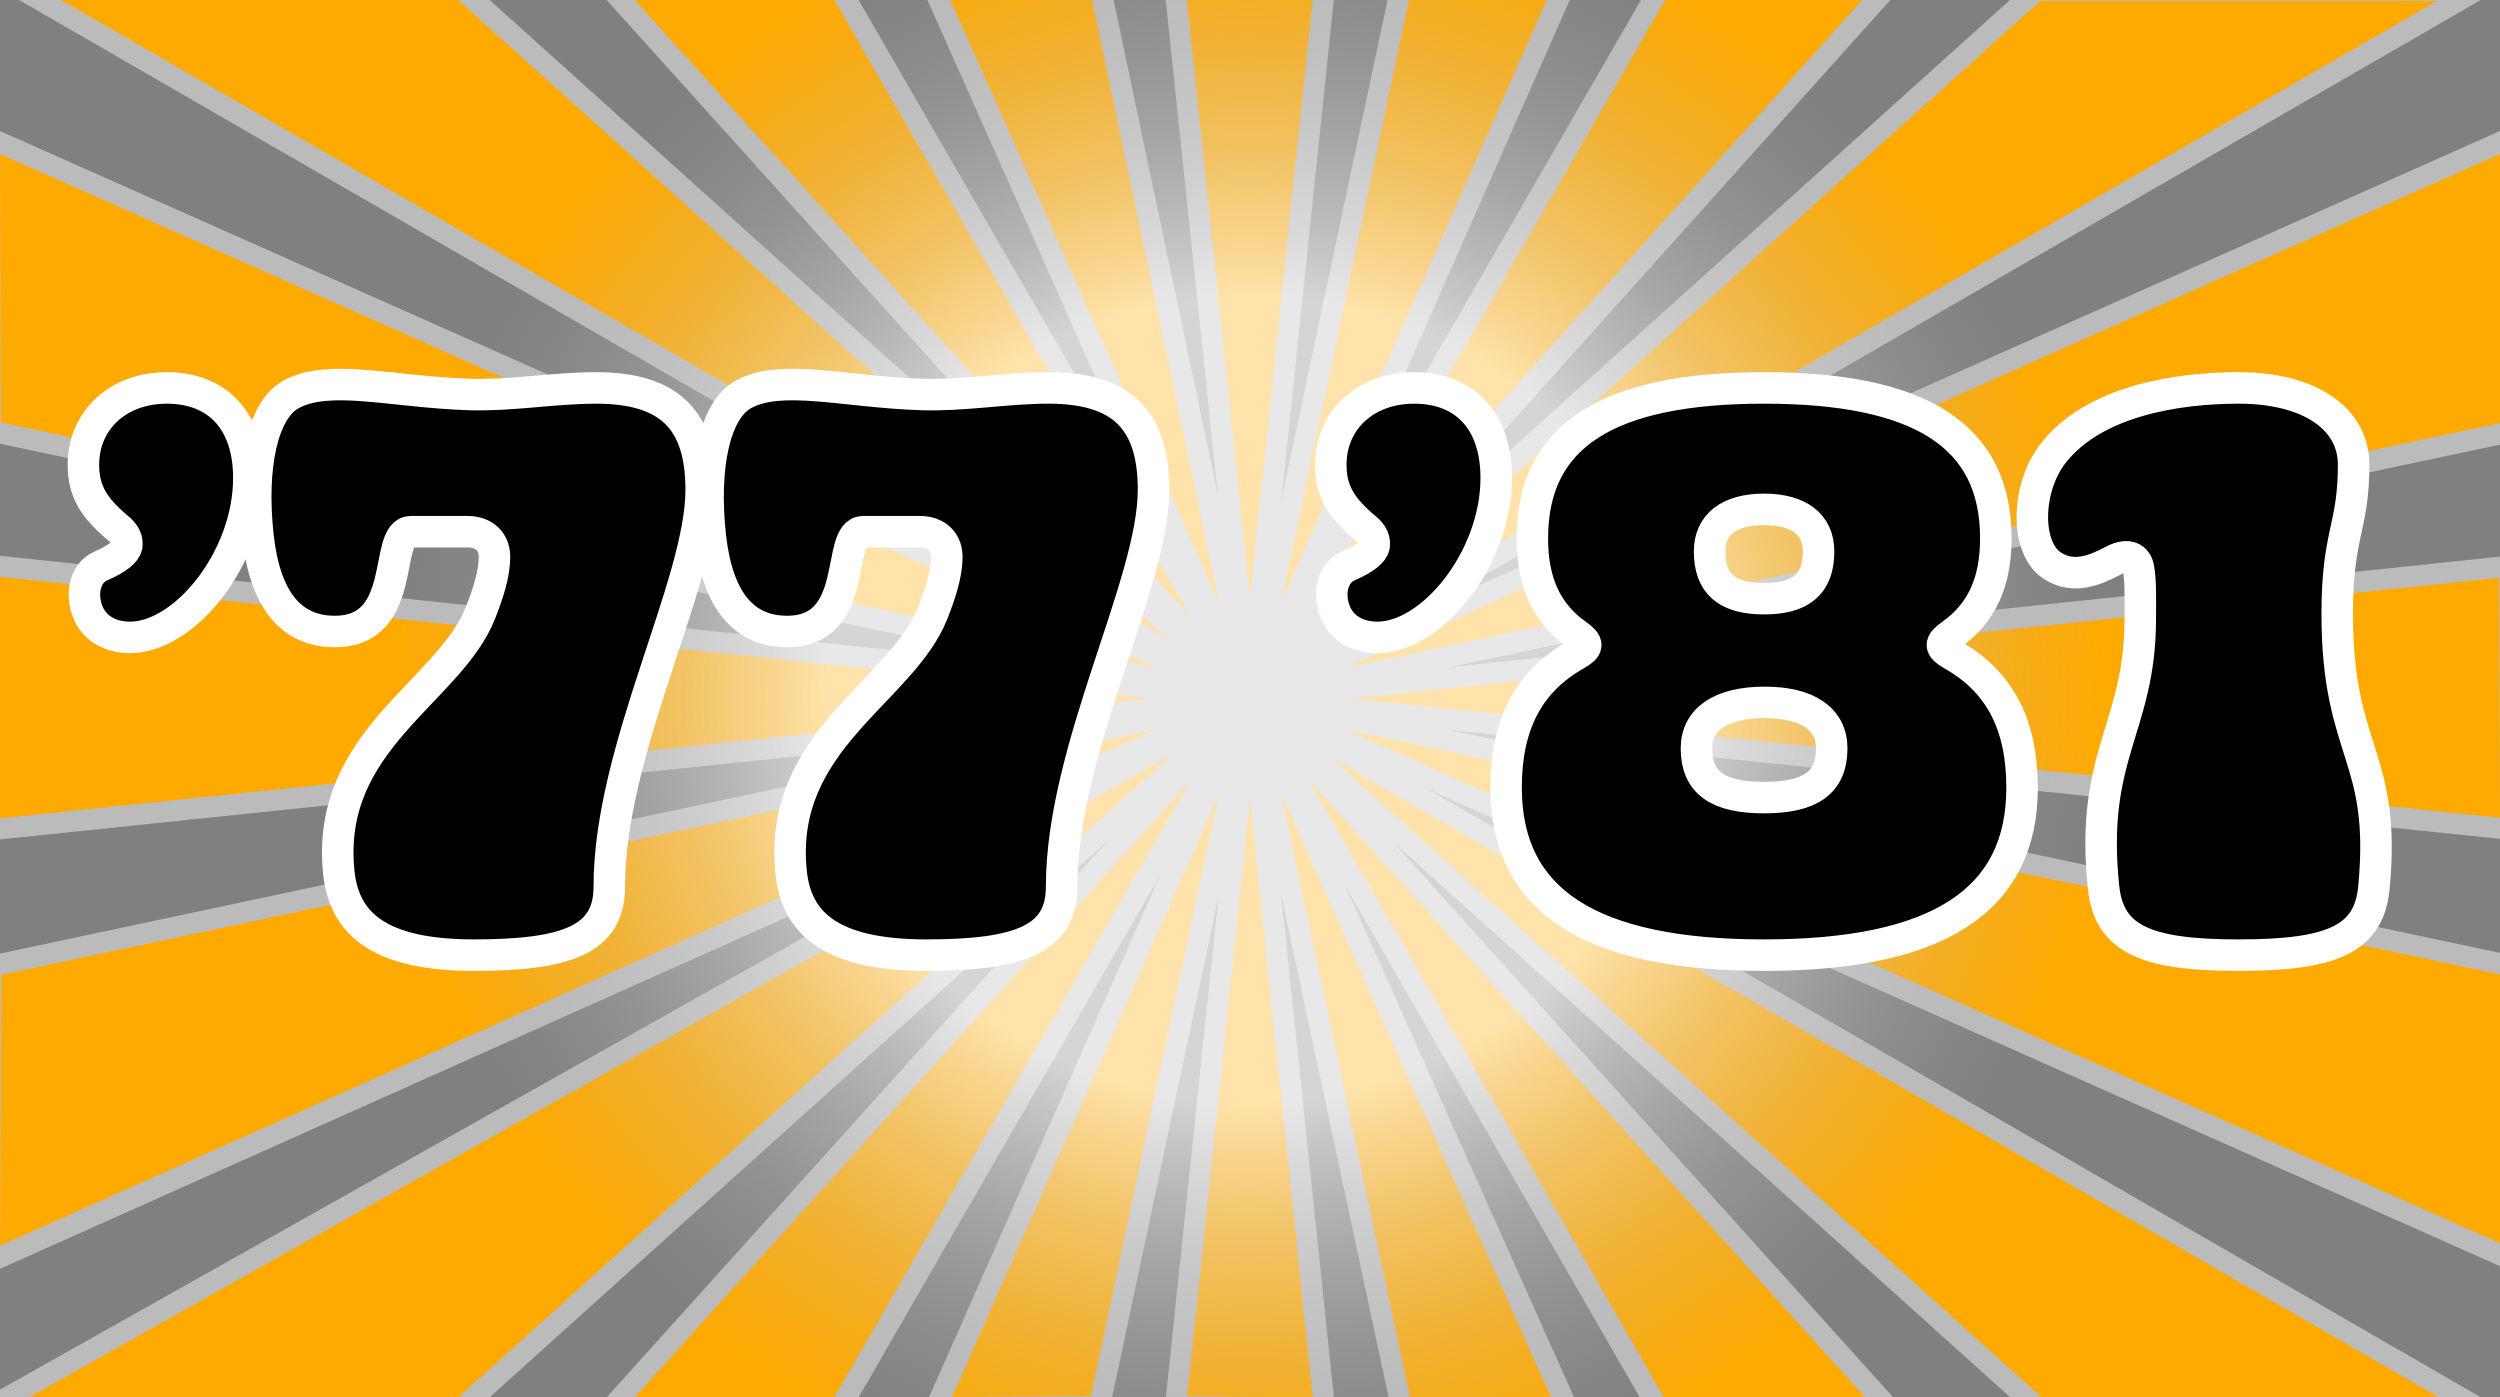 <?xml version="1.0" encoding="UTF-8" standalone="no"?>
<!-- Created with Inkscape (http://www.inkscape.org/) -->

<svg
   width="1904"
   height="1064"
   viewBox="0 0 1904 1064"
   version="1.1"
   id="svg1"
   xmlns:xlink="http://www.w3.org/1999/xlink"
   xmlns="http://www.w3.org/2000/svg"
   xmlns:svg="http://www.w3.org/2000/svg">
  <rect x="0" y="0" width="1904" height="1064" fill="#808080" stroke="none"/>
  <defs
     id="defs1">
    <linearGradient
       id="linearGradient437">
      <stop
         style="stop-color:#ffffff;stop-opacity:1;"
         offset="0.49"
         id="stop437" />
      <stop
         style="stop-color:#aaaaaa;stop-opacity:0;"
         offset="1"
         id="stop438" />
    </linearGradient>
    <radialGradient
       xlink:href="#linearGradient437"
       id="radialGradient438"
       cx="960"
       cy="540"
       fx="960"
       fy="540"
       r="487.77"
       gradientTransform="matrix(1.346,0,0,1.284,-332.596,-153.133)"
       gradientUnits="userSpaceOnUse" />
  </defs>
  <g
     id="layer2"
     style="display:inline"
     transform="translate(-8,-8)">
    <path
       style="fill:#ffaa00;fill-opacity:1;stroke:#bbbbbb;stroke-width:16;stroke-linecap:round;stroke-linejoin:round;stroke-dasharray:none;stroke-opacity:1"
       d="M 959.865,540.169 1919.224,439.168 1920,639.656 Z"
       id="path415" />
    <path
       style="fill:#ffaa00;fill-opacity:1;stroke:#bbbbbb;stroke-width:16;stroke-linecap:round;stroke-linejoin:round;stroke-dasharray:none;stroke-opacity:1"
       d="m 960,540 960,203.618 v 223.526 z"
       id="path416" />
    <path
       style="fill:#ffaa00;fill-opacity:1;stroke:#bbbbbb;stroke-width:16;stroke-linecap:round;stroke-linejoin:round;stroke-dasharray:none;stroke-opacity:1"
       d="M 959.752,540.069 1894.94,1080 H 1559.624 Z"
       id="path417" />
    <path
       style="fill:#ffaa00;fill-opacity:1;stroke:#bbbbbb;stroke-width:16;stroke-linecap:round;stroke-linejoin:round;stroke-dasharray:none;stroke-opacity:1"
       d="M 959.749,540.028 1447.669,1081.727 1270.529,1080 Z"
       id="path419" />
    <path
       style="fill:#ffaa00;fill-opacity:1;stroke:#bbbbbb;stroke-width:16;stroke-linecap:round;stroke-linejoin:round;stroke-dasharray:none;stroke-opacity:1"
       d="m 960,540 241.556,540 h -126.165 z"
       id="path421" />
    <path
       style="fill:#ffaa00;fill-opacity:1;stroke:#bbbbbb;stroke-width:16;stroke-linecap:round;stroke-linejoin:round;stroke-dasharray:none;stroke-opacity:1"
       d="m 960,540 56.722,540.489 -113.482,-1.186 z"
       id="path422" />
    <path
       style="fill:#ffaa00;fill-opacity:1;stroke:#bbbbbb;stroke-width:16;stroke-linecap:round;stroke-linejoin:round;stroke-dasharray:none;stroke-opacity:1"
       d="M 959.852,540.167 845.295,1079.305 720.768,1080 Z"
       id="path423" />
    <path
       style="fill:#ffaa00;fill-opacity:1;stroke:#bbbbbb;stroke-width:16;stroke-linecap:round;stroke-linejoin:round;stroke-dasharray:none;stroke-opacity:1"
       d="M 959.892,540.169 647.643,1080.929 H 472.914 Z"
       id="path424" />
    <path
       style="fill:#ffaa00;fill-opacity:1;stroke:#bbbbbb;stroke-width:16;stroke-linecap:round;stroke-linejoin:round;stroke-dasharray:none;stroke-opacity:1"
       d="M 960,540 358.839,1081.274 0,1080 Z"
       id="path425" />
    <path
       style="fill:#ffaa00;fill-opacity:1;stroke:#bbbbbb;stroke-width:16;stroke-linecap:round;stroke-linejoin:round;stroke-dasharray:none;stroke-opacity:1"
       d="M 959.892,540.169 0,969.133 1.025,743.893 Z"
       id="path426" />
    <path
       style="fill:#ffaa00;fill-opacity:1;stroke:#bbbbbb;stroke-width:16;stroke-linecap:round;stroke-linejoin:round;stroke-dasharray:none;stroke-opacity:1"
       d="M 960,540 0,640.114 V 438.478 Z"
       id="path427" />
    <path
       style="fill:#ffaa00;fill-opacity:1;stroke:#bbbbbb;stroke-width:16;stroke-linecap:round;stroke-linejoin:round;stroke-dasharray:none;stroke-opacity:1"
       d="M 961.958,540.498 0.619,336.186 0,112.973 Z"
       id="path428" />
    <path
       style="fill:#ffaa00;fill-opacity:1;stroke:#bbbbbb;stroke-width:16;stroke-linecap:round;stroke-linejoin:round;stroke-dasharray:none;stroke-opacity:1"
       d="M 960,540 24.693,0 H 360.041 Z"
       id="path429" />
    <path
       style="fill:#ffaa00;fill-opacity:1;stroke:#bbbbbb;stroke-width:16;stroke-linecap:round;stroke-linejoin:round;stroke-dasharray:none;stroke-opacity:1"
       d="M 960,540 472.728,-0.932 h 174.771 z"
       id="path430" />
    <path
       style="fill:#ffaa00;fill-opacity:1;stroke:#bbbbbb;stroke-width:16;stroke-linecap:round;stroke-linejoin:round;stroke-dasharray:none;stroke-opacity:1"
       d="M 960,540 719.488,0 h 126.743 z"
       id="path431" />
    <path
       style="fill:#ffaa00;fill-opacity:1;stroke:#bbbbbb;stroke-width:16;stroke-linecap:round;stroke-linejoin:round;stroke-dasharray:none;stroke-opacity:1"
       d="M 960,540 902.995,0 h 113.61 z"
       id="path432" />
    <path
       style="fill:#ffaa00;fill-opacity:1;stroke:#bbbbbb;stroke-width:16;stroke-linecap:round;stroke-linejoin:round;stroke-dasharray:none;stroke-opacity:1"
       d="M 959.983,540.116 1074.863,-1.12 1198.293,0 Z"
       id="path433" />
    <path
       style="fill:#ffaa00;fill-opacity:1;stroke:#bbbbbb;stroke-width:16;stroke-linecap:round;stroke-linejoin:round;stroke-dasharray:none;stroke-opacity:1"
       d="M 959.759,539.989 1271.971,-0.603 1444.097,0 Z"
       id="path434" />
    <path
       style="fill:#ffaa00;fill-opacity:1;stroke:#bbbbbb;stroke-width:16;stroke-linecap:round;stroke-linejoin:round;stroke-dasharray:none;stroke-opacity:1"
       d="M 960,540 1558.769,0.742 h 335.12 z"
       id="path435" />
    <path
       style="fill:#ffaa00;fill-opacity:1;stroke:#bbbbbb;stroke-width:16;stroke-linecap:round;stroke-linejoin:round;stroke-dasharray:none;stroke-opacity:1"
       d="M 959.803,540.146 1920,112.961 v 223.795 z"
       id="path436" />
  </g>
  <g
     id="layer3"
     style="display:inline"
     transform="translate(-8,-8)">
    <ellipse
       style="fill:url(#radialGradient438);fill-opacity:0.667;fill-rule:nonzero;stroke:none;stroke-width:22.167;stroke-linecap:round;stroke-linejoin:round;stroke-dasharray:none;stroke-opacity:1"
       id="path437"
       cx="960"
       cy="540"
       rx="656.76"
       ry="626.092" />
  </g>
  <g
     id="layer4"
     transform="translate(-8,-8)">
    <path
       style="font-size:500px;font-family:'HEY LOUIE';-inkscape-font-specification:'HEY LOUIE';stroke:#ffffff;stroke-width:24;stroke-linecap:round;stroke-linejoin:round"
       d="m 71.527,361.945 c 0,19 7,32 25.5,47.5 7,5.5 8,10 7.5,14.5 -1,4.5 -7,9.5 -19.5,15 -12,5 -16,21 -10,35.5 5.5,13 18,19 32,19 41.5,0 90.5,-60 90.5,-121.5 0,-43 -23.5,-68.5 -62.5,-68.5 -37,0 -63.5,24.5 -63.5,58.5 z m 297.5,373.5 c 71,0 103,-12 103,-52 0,-105.5 70,-230.5 70,-302.5 0,-53.5 -24.5,-77.5 -80,-77.5 -32.5,0 -64,6 -96.5,5 -60,-2 -107,-16 -136,0 -21.5,12 -31,54.5 -25,108.5 5.5,48.5 25.5,72 58.5,72 56.5,0 36.5,-76 58,-76 h 43 c 12.5,0 21.5,7.5 20.5,21.5 -0.5,11 -4,23.5 -10.5,40 -23.5,60.5 -118.5,97 -108,198 4,38.5 30,63 103,63 z m 344.5,0 c 71,0 103,-12 103,-52 0,-105.5 70,-230.5 70,-302.5 0,-53.5 -24.5,-77.5 -80,-77.5 -32.5,0 -64,6 -96.5,5 -60,-2 -107,-16 -136,0 -21.5,12 -31,54.5 -25,108.5 5.5,48.5 25.5,72 58.5,72 56.5,0 36.5,-76 58,-76 h 43 c 12.5,0 21.5,7.5 20.5,21.5 -0.5,11 -4,23.5 -10.5,40 -23.5,60.5 -118.5,97 -108,198 4,38.5 30,63 103,63 z m 308,-373.5 c 0,19 7,32 25.5,47.5 7,5.5 8,10 7.5,14.5 -1,4.5 -7,9.5 -19.5,15 -12,5 -16,21 -10,35.5 5.5,13 18,19 32,19 41.5,0 90.5,-60 90.5,-121.5 0,-43 -23.5,-68.5 -62.5,-68.5 -37,0 -63.5,24.5 -63.5,58.5 z m 187,144.5 c -36.5,20.5 -53.5,53.5 -53.5,101.5 0,86 64,127.5 196.5,127.5 132.5,0 196.5,-41.5 196.5,-127.5 0,-48 -17,-81 -53.5,-101.5 -9.5,-5.5 -9.5,-8.5 -0.5,-15 23.5,-16.5 34,-40.5 34,-73.5 0,-78.5 -58,-114.5 -176.5,-114.5 -118.5,0 -176.5,36 -176.5,114.5 0,33 10.5,57 34,73.5 9,6.5 9,9.5 -0.5,15 z m 143.5,36.5 c 32.5,0 51,12.5 51,35 0,26 -16,37.5 -51.5,37.5 -35.5,0 -51.5,-11.5 -51.5,-37.5 0,-22.5 19,-35 52,-35 z m -0.5,-147 c 26.5,0 41.5,11.5 41.5,32 0,25 -13.5,36 -41.5,36 -28,0 -41.5,-11 -41.5,-36 0,-20.5 15,-32 41.5,-32 z m 361.5,339.5 c 71,0 99.5,-12 103,-52 9.5,-101 -28,-101 -28,-208 0,-61.5 12.5,-65.5 12.5,-113.5 0,-35.5 -34,-58.5 -87.5,-58.5 -47.5,0 -110.5,10 -141.5,50 -20.5,26.5 -21,71.5 -1,85 16,11 33,4 47,-3.5 9.5,-5 17,-3.5 19,5 2,10.5 1.5,23.5 1.5,39.5 0,83 -38.5,103 -28,204 4,40 32.5,52 103,52 z"
       id="text438"
       aria-label="'77 '81" />
  </g>
</svg>
